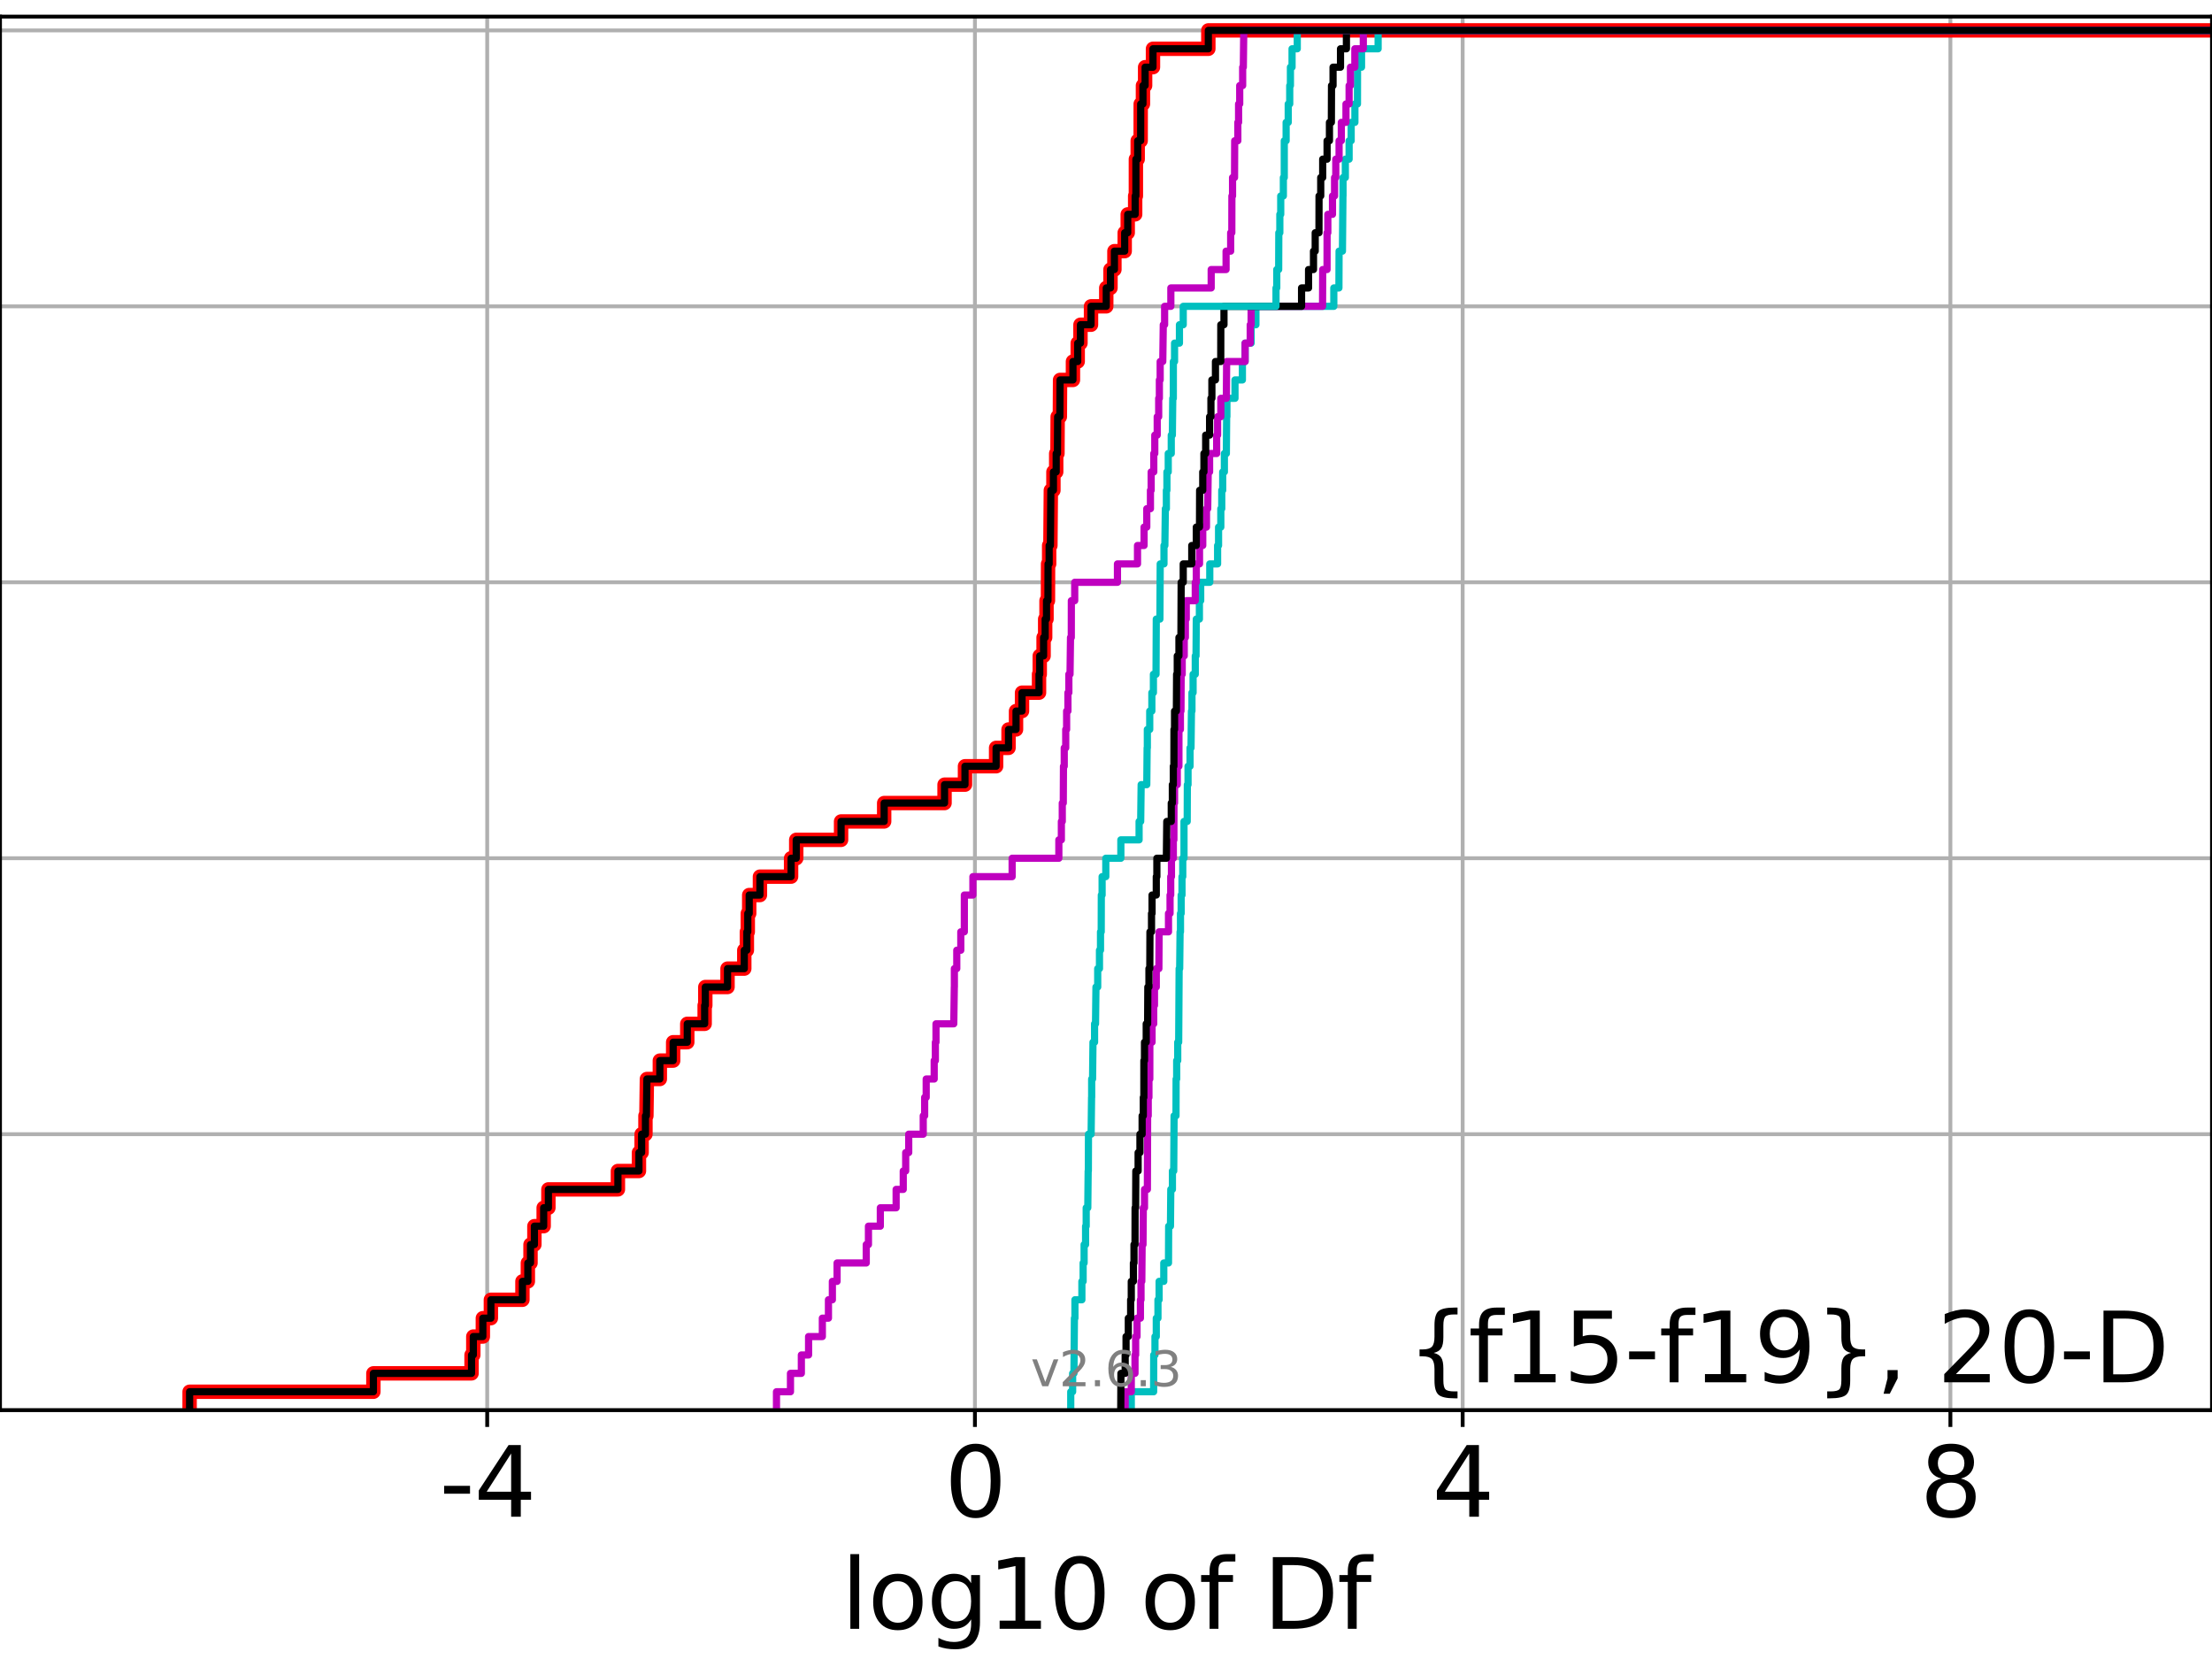 <?xml version="1.0" encoding="utf-8" standalone="no"?>
<!DOCTYPE svg PUBLIC "-//W3C//DTD SVG 1.1//EN"
  "http://www.w3.org/Graphics/SVG/1.1/DTD/svg11.dtd">
<svg xmlns:xlink="http://www.w3.org/1999/xlink" width="460.8pt" height="345.6pt" viewBox="0 0 460.8 345.6" xmlns="http://www.w3.org/2000/svg" version="1.1">
 <defs>
  <style type="text/css">*{stroke-linejoin: round; stroke-linecap: butt}</style>
 </defs>
 <g id="figure_1">
  <g id="patch_1">
   <path d="M 0 345.6 
L 460.8 345.6 
L 460.8 0 
L 0 0 
z
" style="fill: #ffffff"/>
  </g>
  <g id="axes_1">
   <g id="patch_2">
    <path d="M 0 293.76 
L 460.8 293.76 
L 460.8 3.456 
L 0 3.456 
z
" style="fill: #ffffff"/>
   </g>
   <g id="matplotlib.axis_1">
    <g id="xtick_1">
     <g id="line2d_1">
      <path d="M 101.493 293.76 
L 101.493 3.456 
" clip-path="url(#pa18839cb76)" style="fill: none; stroke: #b0b0b0; stroke-width: 0.8; stroke-linecap: square"/>
     </g>
     <g id="line2d_2">
      <defs>
       <path id="ma41c15fd40" d="M 0 0 
L 0 3.5 
" style="stroke: #000000; stroke-width: 0.8"/>
      </defs>
      <g>
       <use xlink:href="#ma41c15fd40" x="101.493" y="293.76" style="stroke: #000000; stroke-width: 0.8"/>
      </g>
     </g>
     <g id="text_1">
      <!-- -4 -->
      <g transform="translate(91.523 315.957) scale(0.2 -0.2)">
       <defs>
        <path id="DejaVuSans-2d" d="M 313 2009 
L 1997 2009 
L 1997 1497 
L 313 1497 
L 313 2009 
z
" transform="scale(0.016)"/>
        <path id="DejaVuSans-34" d="M 2419 4116 
L 825 1625 
L 2419 1625 
L 2419 4116 
z
M 2253 4666 
L 3047 4666 
L 3047 1625 
L 3713 1625 
L 3713 1100 
L 3047 1100 
L 3047 0 
L 2419 0 
L 2419 1100 
L 313 1100 
L 313 1709 
L 2253 4666 
z
" transform="scale(0.016)"/>
       </defs>
       <use xlink:href="#DejaVuSans-2d"/>
       <use xlink:href="#DejaVuSans-34" x="36.084"/>
      </g>
     </g>
    </g>
    <g id="xtick_2">
     <g id="line2d_3">
      <path d="M 203.096 293.76 
L 203.096 3.456 
" clip-path="url(#pa18839cb76)" style="fill: none; stroke: #b0b0b0; stroke-width: 0.8; stroke-linecap: square"/>
     </g>
     <g id="line2d_4">
      <g>
       <use xlink:href="#ma41c15fd40" x="203.096" y="293.76" style="stroke: #000000; stroke-width: 0.8"/>
      </g>
     </g>
     <g id="text_2">
      <!-- 0 -->
      <g transform="translate(196.734 315.957) scale(0.2 -0.2)">
       <defs>
        <path id="DejaVuSans-30" d="M 2034 4250 
Q 1547 4250 1301 3770 
Q 1056 3291 1056 2328 
Q 1056 1369 1301 889 
Q 1547 409 2034 409 
Q 2525 409 2770 889 
Q 3016 1369 3016 2328 
Q 3016 3291 2770 3770 
Q 2525 4250 2034 4250 
z
M 2034 4750 
Q 2819 4750 3233 4129 
Q 3647 3509 3647 2328 
Q 3647 1150 3233 529 
Q 2819 -91 2034 -91 
Q 1250 -91 836 529 
Q 422 1150 422 2328 
Q 422 3509 836 4129 
Q 1250 4750 2034 4750 
z
" transform="scale(0.016)"/>
       </defs>
       <use xlink:href="#DejaVuSans-30"/>
      </g>
     </g>
    </g>
    <g id="xtick_3">
     <g id="line2d_5">
      <path d="M 304.7 293.76 
L 304.7 3.456 
" clip-path="url(#pa18839cb76)" style="fill: none; stroke: #b0b0b0; stroke-width: 0.8; stroke-linecap: square"/>
     </g>
     <g id="line2d_6">
      <g>
       <use xlink:href="#ma41c15fd40" x="304.7" y="293.76" style="stroke: #000000; stroke-width: 0.8"/>
      </g>
     </g>
     <g id="text_3">
      <!-- 4 -->
      <g transform="translate(298.337 315.957) scale(0.2 -0.2)">
       <use xlink:href="#DejaVuSans-34"/>
      </g>
     </g>
    </g>
    <g id="xtick_4">
     <g id="line2d_7">
      <path d="M 406.303 293.76 
L 406.303 3.456 
" clip-path="url(#pa18839cb76)" style="fill: none; stroke: #b0b0b0; stroke-width: 0.8; stroke-linecap: square"/>
     </g>
     <g id="line2d_8">
      <g>
       <use xlink:href="#ma41c15fd40" x="406.303" y="293.76" style="stroke: #000000; stroke-width: 0.8"/>
      </g>
     </g>
     <g id="text_4">
      <!-- 8 -->
      <g transform="translate(399.94 315.957) scale(0.2 -0.2)">
       <defs>
        <path id="DejaVuSans-38" d="M 2034 2216 
Q 1584 2216 1326 1975 
Q 1069 1734 1069 1313 
Q 1069 891 1326 650 
Q 1584 409 2034 409 
Q 2484 409 2743 651 
Q 3003 894 3003 1313 
Q 3003 1734 2745 1975 
Q 2488 2216 2034 2216 
z
M 1403 2484 
Q 997 2584 770 2862 
Q 544 3141 544 3541 
Q 544 4100 942 4425 
Q 1341 4750 2034 4750 
Q 2731 4750 3128 4425 
Q 3525 4100 3525 3541 
Q 3525 3141 3298 2862 
Q 3072 2584 2669 2484 
Q 3125 2378 3379 2068 
Q 3634 1759 3634 1313 
Q 3634 634 3220 271 
Q 2806 -91 2034 -91 
Q 1263 -91 848 271 
Q 434 634 434 1313 
Q 434 1759 690 2068 
Q 947 2378 1403 2484 
z
M 1172 3481 
Q 1172 3119 1398 2916 
Q 1625 2713 2034 2713 
Q 2441 2713 2670 2916 
Q 2900 3119 2900 3481 
Q 2900 3844 2670 4047 
Q 2441 4250 2034 4250 
Q 1625 4250 1398 4047 
Q 1172 3844 1172 3481 
z
" transform="scale(0.016)"/>
       </defs>
       <use xlink:href="#DejaVuSans-38"/>
      </g>
     </g>
    </g>
    <g id="text_5">
     <!-- log10 of Df -->
     <g transform="translate(175.214 339.313) scale(0.2 -0.2)">
      <defs>
       <path id="DejaVuSans-6c" d="M 603 4863 
L 1178 4863 
L 1178 0 
L 603 0 
L 603 4863 
z
" transform="scale(0.016)"/>
       <path id="DejaVuSans-6f" d="M 1959 3097 
Q 1497 3097 1228 2736 
Q 959 2375 959 1747 
Q 959 1119 1226 758 
Q 1494 397 1959 397 
Q 2419 397 2687 759 
Q 2956 1122 2956 1747 
Q 2956 2369 2687 2733 
Q 2419 3097 1959 3097 
z
M 1959 3584 
Q 2709 3584 3137 3096 
Q 3566 2609 3566 1747 
Q 3566 888 3137 398 
Q 2709 -91 1959 -91 
Q 1206 -91 779 398 
Q 353 888 353 1747 
Q 353 2609 779 3096 
Q 1206 3584 1959 3584 
z
" transform="scale(0.016)"/>
       <path id="DejaVuSans-67" d="M 2906 1791 
Q 2906 2416 2648 2759 
Q 2391 3103 1925 3103 
Q 1463 3103 1205 2759 
Q 947 2416 947 1791 
Q 947 1169 1205 825 
Q 1463 481 1925 481 
Q 2391 481 2648 825 
Q 2906 1169 2906 1791 
z
M 3481 434 
Q 3481 -459 3084 -895 
Q 2688 -1331 1869 -1331 
Q 1566 -1331 1297 -1286 
Q 1028 -1241 775 -1147 
L 775 -588 
Q 1028 -725 1275 -790 
Q 1522 -856 1778 -856 
Q 2344 -856 2625 -561 
Q 2906 -266 2906 331 
L 2906 616 
Q 2728 306 2450 153 
Q 2172 0 1784 0 
Q 1141 0 747 490 
Q 353 981 353 1791 
Q 353 2603 747 3093 
Q 1141 3584 1784 3584 
Q 2172 3584 2450 3431 
Q 2728 3278 2906 2969 
L 2906 3500 
L 3481 3500 
L 3481 434 
z
" transform="scale(0.016)"/>
       <path id="DejaVuSans-31" d="M 794 531 
L 1825 531 
L 1825 4091 
L 703 3866 
L 703 4441 
L 1819 4666 
L 2450 4666 
L 2450 531 
L 3481 531 
L 3481 0 
L 794 0 
L 794 531 
z
" transform="scale(0.016)"/>
       <path id="DejaVuSans-20" transform="scale(0.016)"/>
       <path id="DejaVuSans-66" d="M 2375 4863 
L 2375 4384 
L 1825 4384 
Q 1516 4384 1395 4259 
Q 1275 4134 1275 3809 
L 1275 3500 
L 2222 3500 
L 2222 3053 
L 1275 3053 
L 1275 0 
L 697 0 
L 697 3053 
L 147 3053 
L 147 3500 
L 697 3500 
L 697 3744 
Q 697 4328 969 4595 
Q 1241 4863 1831 4863 
L 2375 4863 
z
" transform="scale(0.016)"/>
       <path id="DejaVuSans-44" d="M 1259 4147 
L 1259 519 
L 2022 519 
Q 2988 519 3436 956 
Q 3884 1394 3884 2338 
Q 3884 3275 3436 3711 
Q 2988 4147 2022 4147 
L 1259 4147 
z
M 628 4666 
L 1925 4666 
Q 3281 4666 3915 4102 
Q 4550 3538 4550 2338 
Q 4550 1131 3912 565 
Q 3275 0 1925 0 
L 628 0 
L 628 4666 
z
" transform="scale(0.016)"/>
      </defs>
      <use xlink:href="#DejaVuSans-6c"/>
      <use xlink:href="#DejaVuSans-6f" x="27.783"/>
      <use xlink:href="#DejaVuSans-67" x="88.965"/>
      <use xlink:href="#DejaVuSans-31" x="152.441"/>
      <use xlink:href="#DejaVuSans-30" x="216.064"/>
      <use xlink:href="#DejaVuSans-20" x="279.688"/>
      <use xlink:href="#DejaVuSans-6f" x="311.475"/>
      <use xlink:href="#DejaVuSans-66" x="372.656"/>
      <use xlink:href="#DejaVuSans-20" x="407.861"/>
      <use xlink:href="#DejaVuSans-44" x="439.648"/>
      <use xlink:href="#DejaVuSans-66" x="516.65"/>
     </g>
    </g>
   </g>
   <g id="matplotlib.axis_2">
    <g id="ytick_1">
     <g id="line2d_9">
      <path d="M 0 293.76 
L 460.8 293.76 
" clip-path="url(#pa18839cb76)" style="fill: none; stroke: #b0b0b0; stroke-width: 0.8; stroke-linecap: square"/>
     </g>
     <g id="line2d_10">
      <defs>
       <path id="m289119322a" d="M 0 0 
L -3.5 0 
" style="stroke: #000000; stroke-width: 0.8"/>
      </defs>
      <g>
       <use xlink:href="#m289119322a" x="0" y="293.76" style="stroke: #000000; stroke-width: 0.8"/>
      </g>
     </g>
    </g>
    <g id="ytick_2">
     <g id="line2d_11">
      <path d="M 0 236.274 
L 460.8 236.274 
" clip-path="url(#pa18839cb76)" style="fill: none; stroke: #b0b0b0; stroke-width: 0.8; stroke-linecap: square"/>
     </g>
     <g id="line2d_12">
      <g>
       <use xlink:href="#m289119322a" x="0" y="236.274" style="stroke: #000000; stroke-width: 0.8"/>
      </g>
     </g>
    </g>
    <g id="ytick_3">
     <g id="line2d_13">
      <path d="M 0 178.788 
L 460.8 178.788 
" clip-path="url(#pa18839cb76)" style="fill: none; stroke: #b0b0b0; stroke-width: 0.8; stroke-linecap: square"/>
     </g>
     <g id="line2d_14">
      <g>
       <use xlink:href="#m289119322a" x="0" y="178.788" style="stroke: #000000; stroke-width: 0.8"/>
      </g>
     </g>
    </g>
    <g id="ytick_4">
     <g id="line2d_15">
      <path d="M 0 121.302 
L 460.8 121.302 
" clip-path="url(#pa18839cb76)" style="fill: none; stroke: #b0b0b0; stroke-width: 0.8; stroke-linecap: square"/>
     </g>
     <g id="line2d_16">
      <g>
       <use xlink:href="#m289119322a" x="0" y="121.302" style="stroke: #000000; stroke-width: 0.8"/>
      </g>
     </g>
    </g>
    <g id="ytick_5">
     <g id="line2d_17">
      <path d="M 0 63.816 
L 460.8 63.816 
" clip-path="url(#pa18839cb76)" style="fill: none; stroke: #b0b0b0; stroke-width: 0.8; stroke-linecap: square"/>
     </g>
     <g id="line2d_18">
      <g>
       <use xlink:href="#m289119322a" x="0" y="63.816" style="stroke: #000000; stroke-width: 0.8"/>
      </g>
     </g>
    </g>
    <g id="ytick_6">
     <g id="line2d_19">
      <path d="M 0 6.33 
L 460.8 6.33 
" clip-path="url(#pa18839cb76)" style="fill: none; stroke: #b0b0b0; stroke-width: 0.8; stroke-linecap: square"/>
     </g>
     <g id="line2d_20">
      <g>
       <use xlink:href="#m289119322a" x="0" y="6.33" style="stroke: #000000; stroke-width: 0.8"/>
      </g>
     </g>
    </g>
   </g>
   <g id="line2d_21">
    <path d="M 39.498 293.76 
L 39.498 289.928 
L 77.784 289.928 
L 77.784 286.095 
L 98.232 286.095 
L 98.232 282.263 
L 98.598 282.263 
L 98.598 278.43 
L 100.587 278.43 
L 100.587 274.598 
L 102.26 274.598 
L 102.26 270.766 
L 108.833 270.766 
L 108.833 266.933 
L 109.961 266.933 
L 109.961 263.101 
L 110.515 263.101 
L 110.515 259.268 
L 111.324 259.268 
L 111.324 255.436 
L 113.256 255.436 
L 113.256 251.604 
L 114.242 251.604 
L 114.242 247.771 
L 128.722 247.771 
L 128.722 243.939 
L 133.104 243.939 
L 133.104 240.106 
L 133.66 240.106 
L 133.66 236.274 
L 134.459 236.274 
L 134.459 232.442 
L 134.655 232.442 
L 134.761 224.777 
L 137.456 224.777 
L 137.456 220.944 
L 140.234 220.944 
L 140.234 217.112 
L 143.172 217.112 
L 143.172 213.28 
L 146.792 213.28 
L 146.792 209.447 
L 146.929 209.447 
L 146.929 205.615 
L 151.557 205.615 
L 151.557 201.782 
L 155.048 201.782 
L 155.048 197.95 
L 155.588 197.95 
L 155.588 194.118 
L 155.778 194.118 
L 155.778 190.285 
L 156.074 190.285 
L 156.074 186.453 
L 158.31 186.453 
L 158.31 182.621 
L 164.798 182.621 
L 164.798 178.788 
L 165.87 178.788 
L 165.87 174.956 
L 175.211 174.956 
L 175.211 171.123 
L 184.187 171.123 
L 184.187 167.291 
L 196.766 167.291 
L 196.766 163.459 
L 201.024 163.459 
L 201.024 159.626 
L 207.507 159.626 
L 207.507 155.794 
L 210.097 155.794 
L 210.097 151.961 
L 211.658 151.961 
L 211.658 148.129 
L 212.907 148.129 
L 212.907 144.297 
L 216.45 144.297 
L 216.45 140.464 
L 216.599 140.464 
L 216.599 136.632 
L 217.398 136.632 
L 217.398 132.799 
L 217.728 132.799 
L 217.728 128.967 
L 218.009 128.967 
L 218.009 125.135 
L 218.308 125.135 
L 218.333 117.47 
L 218.557 117.47 
L 218.557 113.637 
L 218.817 113.637 
L 218.911 102.14 
L 219.447 102.14 
L 219.447 98.308 
L 220.025 98.308 
L 220.025 94.475 
L 220.287 94.475 
L 220.33 86.811 
L 220.789 86.811 
L 220.832 79.146 
L 223.516 79.146 
L 223.516 75.313 
L 224.507 75.313 
L 224.507 71.481 
L 225.082 71.481 
L 225.082 67.649 
L 227.279 67.649 
L 227.279 63.816 
L 230.453 63.816 
L 230.453 59.984 
L 231.336 59.984 
L 231.336 56.151 
L 232.153 56.151 
L 232.153 52.319 
L 234.295 52.319 
L 234.295 48.487 
L 234.925 48.487 
L 234.925 44.654 
L 236.475 44.654 
L 236.475 40.822 
L 236.626 40.822 
L 236.627 33.157 
L 237.003 33.157 
L 237.003 29.325 
L 237.621 29.325 
L 237.63 21.66 
L 238.099 21.66 
L 238.099 17.827 
L 238.549 17.827 
L 238.549 13.995 
L 240.187 13.995 
L 240.187 10.163 
L 251.72 10.163 
L 251.72 6.33 
L 251.72 6.33 
L 460.8 6.33 
L 460.8 6.33 
" clip-path="url(#pa18839cb76)" style="fill: none; stroke: #ff0000; stroke-width: 3; stroke-linecap: square"/>
   </g>
   <g id="line2d_22">
    <path d="M 235.667 293.76 
L 235.667 289.928 
L 240.323 289.928 
L 240.339 282.263 
L 240.602 282.263 
L 240.602 278.43 
L 240.876 278.43 
L 240.876 274.598 
L 241.225 274.598 
L 241.225 270.766 
L 241.464 270.766 
L 241.464 266.933 
L 242.437 266.933 
L 242.437 263.101 
L 243.419 263.101 
L 243.453 255.436 
L 243.829 255.436 
L 243.898 247.771 
L 244.236 247.771 
L 244.236 243.939 
L 244.51 243.939 
L 244.583 232.442 
L 244.983 232.442 
L 245.005 224.777 
L 245.123 224.777 
L 245.123 220.944 
L 245.342 220.944 
L 245.342 217.112 
L 245.541 217.112 
L 245.636 201.782 
L 245.748 201.782 
L 245.83 194.118 
L 245.916 194.118 
L 245.916 190.285 
L 246.058 190.285 
L 246.058 186.453 
L 246.231 186.453 
L 246.231 182.621 
L 246.39 182.621 
L 246.39 178.788 
L 246.649 178.788 
L 246.65 171.123 
L 247.317 171.123 
L 247.345 163.459 
L 247.49 163.459 
L 247.49 159.626 
L 247.906 159.626 
L 247.906 155.794 
L 248.11 155.794 
L 248.201 148.129 
L 248.307 148.129 
L 248.307 144.297 
L 248.543 144.297 
L 248.543 140.464 
L 248.997 140.464 
L 248.997 136.632 
L 249.155 136.632 
L 249.21 128.967 
L 249.856 128.967 
L 249.856 125.135 
L 250.125 125.135 
L 250.125 121.302 
L 252.018 121.302 
L 252.018 117.47 
L 253.648 117.47 
L 253.648 113.637 
L 253.848 113.637 
L 253.848 109.805 
L 254.318 109.805 
L 254.318 105.973 
L 254.513 105.973 
L 254.513 102.14 
L 254.71 102.14 
L 254.71 98.308 
L 255.059 98.308 
L 255.059 94.475 
L 255.472 94.475 
L 255.534 86.811 
L 255.587 86.811 
L 255.587 82.978 
L 257.271 82.978 
L 257.271 79.146 
L 258.814 79.146 
L 258.814 75.313 
L 259.377 75.313 
L 259.377 71.481 
L 260.632 71.481 
L 260.632 67.649 
L 261.632 67.649 
L 261.632 63.816 
L 277.858 63.816 
L 277.858 59.984 
L 278.922 59.984 
L 278.954 52.319 
L 279.654 52.319 
L 279.757 40.822 
L 279.775 40.822 
L 279.775 36.989 
L 280.26 36.989 
L 280.26 33.157 
L 281.044 33.157 
L 281.044 29.325 
L 281.471 29.325 
L 281.471 25.492 
L 282.25 25.492 
L 282.25 21.66 
L 282.784 21.66 
L 282.797 13.995 
L 283.632 13.995 
L 283.632 10.163 
L 287.088 10.163 
L 287.088 6.33 
L 287.088 6.33 
L 460.8 6.33 
L 460.8 6.33 
" clip-path="url(#pa18839cb76)" style="fill: none; stroke: #00bfbf; stroke-width: 1.5; stroke-linecap: square"/>
   </g>
   <g id="line2d_23">
    <path d="M 234.396 293.76 
L 234.396 289.928 
L 235.667 289.928 
L 235.667 286.095 
L 236.443 286.095 
L 236.443 282.263 
L 236.577 282.263 
L 236.577 278.43 
L 236.861 278.43 
L 236.861 274.598 
L 237.57 274.598 
L 237.57 270.766 
L 237.695 270.766 
L 237.695 266.933 
L 237.859 266.933 
L 237.925 259.268 
L 238.109 259.268 
L 238.171 251.604 
L 238.421 251.604 
L 238.421 247.771 
L 239.021 247.771 
L 239.072 232.442 
L 239.197 232.442 
L 239.197 228.609 
L 239.346 228.609 
L 239.346 224.777 
L 239.526 224.777 
L 239.533 217.112 
L 239.995 217.112 
L 239.995 213.28 
L 240.339 213.28 
L 240.339 209.447 
L 240.498 209.447 
L 240.498 205.615 
L 240.876 205.615 
L 240.876 201.782 
L 241.417 201.782 
L 241.464 194.118 
L 243.419 194.118 
L 243.419 190.285 
L 243.744 190.285 
L 243.744 186.453 
L 243.883 186.453 
L 243.883 182.621 
L 244.035 182.621 
L 244.035 178.788 
L 244.424 178.788 
L 244.424 174.956 
L 244.544 174.956 
L 244.56 167.291 
L 244.682 167.291 
L 244.682 163.459 
L 245.246 163.459 
L 245.246 159.626 
L 245.59 159.626 
L 245.595 151.961 
L 245.898 151.961 
L 245.898 148.129 
L 246.019 148.129 
L 246.058 140.464 
L 246.276 140.464 
L 246.276 136.632 
L 246.698 136.632 
L 246.698 132.799 
L 246.938 132.799 
L 246.938 128.967 
L 247.12 128.967 
L 247.12 125.135 
L 248.997 125.135 
L 248.997 121.302 
L 249.21 121.302 
L 249.21 117.47 
L 249.88 117.47 
L 249.88 113.637 
L 250.555 113.637 
L 250.555 109.805 
L 251.329 109.805 
L 251.329 105.973 
L 251.585 105.973 
L 251.691 98.308 
L 251.98 98.308 
L 251.98 94.475 
L 253.454 94.475 
L 253.454 90.643 
L 253.648 90.643 
L 253.648 86.811 
L 254.318 86.811 
L 254.318 82.978 
L 255.472 82.978 
L 255.534 75.313 
L 259.377 75.313 
L 259.377 71.481 
L 260.444 71.481 
L 260.444 67.649 
L 260.632 67.649 
L 260.632 63.816 
L 275.51 63.816 
L 275.542 56.151 
L 276.447 56.151 
L 276.455 48.487 
L 276.611 48.487 
L 276.611 44.654 
L 277.581 44.654 
L 277.581 40.822 
L 278.013 40.822 
L 278.013 36.989 
L 278.269 36.989 
L 278.269 33.157 
L 278.954 33.157 
L 278.954 29.325 
L 279.421 29.325 
L 279.421 25.492 
L 280.392 25.492 
L 280.392 21.66 
L 281.044 21.66 
L 281.044 17.827 
L 281.325 17.827 
L 281.325 13.995 
L 282.238 13.995 
L 282.238 10.163 
L 284.002 10.163 
L 284.002 6.33 
L 284.002 6.33 
L 460.8 6.33 
L 460.8 6.33 
" clip-path="url(#pa18839cb76)" style="fill: none; stroke: #bf00bf; stroke-width: 1.5; stroke-linecap: square"/>
   </g>
   <g id="line2d_24">
    <path d="M 233.474 293.76 
L 233.51 286.095 
L 234.396 286.095 
L 234.396 282.263 
L 234.577 282.263 
L 234.577 278.43 
L 235.049 278.43 
L 235.049 274.598 
L 235.534 274.598 
L 235.534 270.766 
L 235.667 270.766 
L 235.667 266.933 
L 236.108 266.933 
L 236.108 263.101 
L 236.231 263.101 
L 236.231 259.268 
L 236.443 259.268 
L 236.461 251.604 
L 236.577 251.604 
L 236.612 243.939 
L 237.092 243.939 
L 237.092 240.106 
L 237.472 240.106 
L 237.472 236.274 
L 237.925 236.274 
L 237.925 232.442 
L 238.171 232.442 
L 238.171 228.609 
L 238.283 228.609 
L 238.29 220.944 
L 238.421 220.944 
L 238.421 217.112 
L 238.78 217.112 
L 238.78 213.28 
L 239.072 213.28 
L 239.114 205.615 
L 239.346 205.615 
L 239.346 201.782 
L 239.526 201.782 
L 239.555 194.118 
L 239.883 194.118 
L 239.883 190.285 
L 239.995 190.285 
L 239.995 186.453 
L 240.876 186.453 
L 240.876 182.621 
L 240.997 182.621 
L 240.997 178.788 
L 242.978 178.788 
L 243.061 171.123 
L 243.995 171.123 
L 243.995 167.291 
L 244.221 167.291 
L 244.221 163.459 
L 244.424 163.459 
L 244.424 159.626 
L 244.544 159.626 
L 244.56 151.961 
L 244.682 151.961 
L 244.682 148.129 
L 245.066 148.129 
L 245.109 140.464 
L 245.246 140.464 
L 245.246 136.632 
L 245.595 136.632 
L 245.595 132.799 
L 246.008 132.799 
L 246.058 121.302 
L 246.49 121.302 
L 246.49 117.47 
L 248.266 117.47 
L 248.266 113.637 
L 249.21 113.637 
L 249.21 109.805 
L 249.88 109.805 
L 249.905 102.14 
L 250.555 102.14 
L 250.555 98.308 
L 250.801 98.308 
L 250.801 94.475 
L 251.167 94.475 
L 251.167 90.643 
L 251.98 90.643 
L 251.98 86.811 
L 252.259 86.811 
L 252.259 82.978 
L 252.458 82.978 
L 252.458 79.146 
L 253.202 79.146 
L 253.202 75.313 
L 254.304 75.313 
L 254.318 67.649 
L 254.978 67.649 
L 254.978 63.816 
L 271.139 63.816 
L 271.139 59.984 
L 272.597 59.984 
L 272.597 56.151 
L 273.626 56.151 
L 273.626 52.319 
L 273.983 52.319 
L 273.983 48.487 
L 274.766 48.487 
L 274.779 40.822 
L 275.132 40.822 
L 275.132 36.989 
L 275.542 36.989 
L 275.542 33.157 
L 276.455 33.157 
L 276.455 29.325 
L 276.948 29.325 
L 276.948 25.492 
L 277.349 25.492 
L 277.378 17.827 
L 277.699 17.827 
L 277.699 13.995 
L 279.252 13.995 
L 279.252 10.163 
L 280.485 10.163 
L 280.485 6.33 
L 280.485 6.33 
L 460.8 6.33 
L 460.8 6.33 
" clip-path="url(#pa18839cb76)" style="fill: none; stroke: #000000; stroke-width: 1.5; stroke-linecap: square"/>
   </g>
   <g id="line2d_25">
    <path d="M 223.056 293.76 
L 223.056 289.928 
L 223.449 289.928 
L 223.449 286.095 
L 223.724 286.095 
L 223.821 274.598 
L 223.929 274.598 
L 223.929 270.766 
L 225.376 270.766 
L 225.376 266.933 
L 225.636 266.933 
L 225.636 263.101 
L 225.841 263.101 
L 225.841 259.268 
L 226.147 259.268 
L 226.147 255.436 
L 226.276 255.436 
L 226.276 251.604 
L 226.607 251.604 
L 226.684 243.939 
L 226.723 243.939 
L 226.75 236.274 
L 227.301 236.274 
L 227.393 228.609 
L 227.414 228.609 
L 227.414 224.777 
L 227.602 224.777 
L 227.688 217.112 
L 228.019 217.112 
L 228.019 213.28 
L 228.217 213.28 
L 228.309 205.615 
L 228.673 205.615 
L 228.673 201.782 
L 229.04 201.782 
L 229.04 197.95 
L 229.256 197.95 
L 229.256 194.118 
L 229.404 194.118 
L 229.425 186.453 
L 229.59 186.453 
L 229.59 182.621 
L 230.359 182.621 
L 230.359 178.788 
L 233.493 178.788 
L 233.493 174.956 
L 237.294 174.956 
L 237.294 171.123 
L 237.626 171.123 
L 237.724 163.459 
L 238.895 163.459 
L 238.968 155.794 
L 239.012 155.794 
L 239.012 151.961 
L 239.51 151.961 
L 239.51 148.129 
L 239.953 148.129 
L 239.953 144.297 
L 240.277 144.297 
L 240.277 140.464 
L 240.823 140.464 
L 240.876 128.967 
L 241.63 128.967 
L 241.694 117.47 
L 242.478 117.47 
L 242.478 113.637 
L 242.664 113.637 
L 242.764 105.973 
L 242.978 105.973 
L 242.978 102.14 
L 243.091 102.14 
L 243.091 98.308 
L 243.366 98.308 
L 243.366 94.475 
L 243.995 94.475 
L 243.995 90.643 
L 244.221 90.643 
L 244.31 82.978 
L 244.424 82.978 
L 244.433 75.313 
L 244.682 75.313 
L 244.682 71.481 
L 245.699 71.481 
L 245.699 67.649 
L 246.49 67.649 
L 246.49 63.816 
L 265.816 63.816 
L 265.816 59.984 
L 265.973 59.984 
L 265.973 56.151 
L 266.371 56.151 
L 266.399 48.487 
L 266.613 48.487 
L 266.613 44.654 
L 266.799 44.654 
L 266.799 40.822 
L 267.348 40.822 
L 267.348 36.989 
L 267.536 36.989 
L 267.538 29.325 
L 267.925 29.325 
L 267.925 25.492 
L 268.361 25.492 
L 268.361 21.66 
L 268.675 21.66 
L 268.675 17.827 
L 268.819 17.827 
L 268.819 13.995 
L 269.16 13.995 
L 269.16 10.163 
L 270.243 10.163 
L 270.243 6.33 
L 270.243 6.33 
L 460.8 6.33 
L 460.8 6.33 
" clip-path="url(#pa18839cb76)" style="fill: none; stroke: #00bfbf; stroke-width: 1.5; stroke-linecap: square"/>
   </g>
   <g id="line2d_26">
    <path d="M 161.756 293.76 
L 161.756 289.928 
L 164.67 289.928 
L 164.67 286.095 
L 166.937 286.095 
L 166.937 282.263 
L 168.442 282.263 
L 168.442 278.43 
L 171.31 278.43 
L 171.31 274.598 
L 172.582 274.598 
L 172.582 270.766 
L 173.398 270.766 
L 173.398 266.933 
L 174.378 266.933 
L 174.378 263.101 
L 180.455 263.101 
L 180.455 259.268 
L 180.915 259.268 
L 180.915 255.436 
L 183.389 255.436 
L 183.389 251.604 
L 186.681 251.604 
L 186.681 247.771 
L 188.163 247.771 
L 188.163 243.939 
L 188.673 243.939 
L 188.673 240.106 
L 189.303 240.106 
L 189.303 236.274 
L 192.327 236.274 
L 192.327 232.442 
L 192.622 232.442 
L 192.622 228.609 
L 192.945 228.609 
L 192.945 224.777 
L 194.61 224.777 
L 194.61 220.944 
L 194.854 220.944 
L 194.854 217.112 
L 194.986 217.112 
L 194.986 213.28 
L 198.689 213.28 
L 198.799 205.615 
L 198.813 205.615 
L 198.813 201.782 
L 199.313 201.782 
L 199.313 197.95 
L 200.152 197.95 
L 200.152 194.118 
L 200.887 194.118 
L 200.892 186.453 
L 202.674 186.453 
L 202.674 182.621 
L 210.846 182.621 
L 210.846 178.788 
L 220.576 178.788 
L 220.576 174.956 
L 221.102 174.956 
L 221.102 171.123 
L 221.291 171.123 
L 221.291 167.291 
L 221.501 167.291 
L 221.541 159.626 
L 221.702 159.626 
L 221.702 155.794 
L 222.011 155.794 
L 222.011 151.961 
L 222.198 151.961 
L 222.198 148.129 
L 222.468 148.129 
L 222.468 144.297 
L 222.662 144.297 
L 222.662 140.464 
L 222.907 140.464 
L 223.008 132.799 
L 223.171 132.799 
L 223.183 125.135 
L 223.884 125.135 
L 223.884 121.302 
L 232.787 121.302 
L 232.787 117.47 
L 236.964 117.47 
L 236.964 113.637 
L 238.33 113.637 
L 238.33 109.805 
L 238.895 109.805 
L 238.895 105.973 
L 239.658 105.973 
L 239.658 102.14 
L 239.808 102.14 
L 239.808 98.308 
L 240.355 98.308 
L 240.355 94.475 
L 240.563 94.475 
L 240.563 90.643 
L 241.068 90.643 
L 241.068 86.811 
L 241.376 86.811 
L 241.376 82.978 
L 241.518 82.978 
L 241.518 79.146 
L 241.685 79.146 
L 241.685 75.313 
L 242.227 75.313 
L 242.333 67.649 
L 242.611 67.649 
L 242.611 63.816 
L 243.909 63.816 
L 243.909 59.984 
L 252.313 59.984 
L 252.313 56.151 
L 255.414 56.151 
L 255.414 52.319 
L 256.372 52.319 
L 256.372 48.487 
L 256.611 48.487 
L 256.627 40.822 
L 256.763 40.822 
L 256.763 36.989 
L 257.177 36.989 
L 257.209 29.325 
L 257.862 29.325 
L 257.862 25.492 
L 258.02 25.492 
L 258.02 21.66 
L 258.255 21.66 
L 258.255 17.827 
L 258.869 17.827 
L 258.869 13.995 
L 259.008 13.995 
L 259.1 6.33 
L 259.1 6.33 
L 460.8 6.33 
L 460.8 6.33 
" clip-path="url(#pa18839cb76)" style="fill: none; stroke: #bf00bf; stroke-width: 1.5; stroke-linecap: square"/>
   </g>
   <g id="line2d_27">
    <path d="M 39.498 293.76 
L 39.498 289.928 
L 77.784 289.928 
L 77.784 286.095 
L 98.232 286.095 
L 98.232 282.263 
L 98.598 282.263 
L 98.598 278.43 
L 100.587 278.43 
L 100.587 274.598 
L 102.26 274.598 
L 102.26 270.766 
L 108.833 270.766 
L 108.833 266.933 
L 109.961 266.933 
L 109.961 263.101 
L 110.515 263.101 
L 110.515 259.268 
L 111.324 259.268 
L 111.324 255.436 
L 113.256 255.436 
L 113.256 251.604 
L 114.242 251.604 
L 114.242 247.771 
L 128.722 247.771 
L 128.722 243.939 
L 133.104 243.939 
L 133.104 240.106 
L 133.66 240.106 
L 133.66 236.274 
L 134.459 236.274 
L 134.459 232.442 
L 134.655 232.442 
L 134.761 224.777 
L 137.456 224.777 
L 137.456 220.944 
L 140.234 220.944 
L 140.234 217.112 
L 143.172 217.112 
L 143.172 213.28 
L 146.792 213.28 
L 146.792 209.447 
L 146.929 209.447 
L 146.929 205.615 
L 151.557 205.615 
L 151.557 201.782 
L 155.048 201.782 
L 155.048 197.95 
L 155.588 197.95 
L 155.588 194.118 
L 155.778 194.118 
L 155.778 190.285 
L 156.074 190.285 
L 156.074 186.453 
L 158.31 186.453 
L 158.31 182.621 
L 164.798 182.621 
L 164.798 178.788 
L 165.87 178.788 
L 165.87 174.956 
L 175.211 174.956 
L 175.211 171.123 
L 184.187 171.123 
L 184.187 167.291 
L 196.766 167.291 
L 196.766 163.459 
L 201.024 163.459 
L 201.024 159.626 
L 207.507 159.626 
L 207.507 155.794 
L 210.097 155.794 
L 210.097 151.961 
L 211.658 151.961 
L 211.658 148.129 
L 212.907 148.129 
L 212.907 144.297 
L 216.45 144.297 
L 216.45 140.464 
L 216.599 140.464 
L 216.599 136.632 
L 217.398 136.632 
L 217.398 132.799 
L 217.728 132.799 
L 217.728 128.967 
L 218.009 128.967 
L 218.009 125.135 
L 218.308 125.135 
L 218.333 117.47 
L 218.557 117.47 
L 218.557 113.637 
L 218.817 113.637 
L 218.911 102.14 
L 219.447 102.14 
L 219.447 98.308 
L 220.025 98.308 
L 220.025 94.475 
L 220.287 94.475 
L 220.33 86.811 
L 220.789 86.811 
L 220.832 79.146 
L 223.516 79.146 
L 223.516 75.313 
L 224.507 75.313 
L 224.507 71.481 
L 225.082 71.481 
L 225.082 67.649 
L 227.279 67.649 
L 227.279 63.816 
L 230.453 63.816 
L 230.453 59.984 
L 231.336 59.984 
L 231.336 56.151 
L 232.153 56.151 
L 232.153 52.319 
L 234.295 52.319 
L 234.295 48.487 
L 234.925 48.487 
L 234.925 44.654 
L 236.475 44.654 
L 236.475 40.822 
L 236.626 40.822 
L 236.627 33.157 
L 237.003 33.157 
L 237.003 29.325 
L 237.621 29.325 
L 237.63 21.66 
L 238.099 21.66 
L 238.099 17.827 
L 238.549 17.827 
L 238.549 13.995 
L 240.187 13.995 
L 240.187 10.163 
L 251.72 10.163 
L 251.72 6.33 
L 251.72 6.33 
L 460.8 6.33 
L 460.8 6.33 
" clip-path="url(#pa18839cb76)" style="fill: none; stroke: #000000; stroke-width: 1.5; stroke-linecap: square"/>
   </g>
   <g id="patch_3">
    <path d="M 0 293.76 
L 0 3.456 
" style="fill: none; stroke: #000000; stroke-width: 0.8; stroke-linejoin: miter; stroke-linecap: square"/>
   </g>
   <g id="patch_4">
    <path d="M 460.8 293.76 
L 460.8 3.456 
" style="fill: none; stroke: #000000; stroke-width: 0.8; stroke-linejoin: miter; stroke-linecap: square"/>
   </g>
   <g id="patch_5">
    <path d="M 0 293.76 
L 460.8 293.76 
" style="fill: none; stroke: #000000; stroke-width: 0.8; stroke-linejoin: miter; stroke-linecap: square"/>
   </g>
   <g id="patch_6">
    <path d="M 0 3.456 
L 460.8 3.456 
" style="fill: none; stroke: #000000; stroke-width: 0.8; stroke-linejoin: miter; stroke-linecap: square"/>
   </g>
   <g id="text_6">
    <!-- {f15-f19}, 20-D -->
    <g transform="translate(293.159 287.954) scale(0.2 -0.2)">
     <defs>
      <path id="DejaVuSans-7b" d="M 3272 -594 
L 3272 -1044 
L 3078 -1044 
Q 2300 -1044 2036 -812 
Q 1772 -581 1772 109 
L 1772 856 
Q 1772 1328 1603 1509 
Q 1434 1691 991 1691 
L 800 1691 
L 800 2138 
L 991 2138 
Q 1438 2138 1605 2317 
Q 1772 2497 1772 2963 
L 1772 3713 
Q 1772 4403 2036 4633 
Q 2300 4863 3078 4863 
L 3272 4863 
L 3272 4416 
L 3059 4416 
Q 2619 4416 2484 4278 
Q 2350 4141 2350 3700 
L 2350 2925 
Q 2350 2434 2208 2212 
Q 2066 1991 1722 1913 
Q 2069 1828 2209 1606 
Q 2350 1384 2350 897 
L 2350 122 
Q 2350 -319 2484 -456 
Q 2619 -594 3059 -594 
L 3272 -594 
z
" transform="scale(0.016)"/>
      <path id="DejaVuSans-35" d="M 691 4666 
L 3169 4666 
L 3169 4134 
L 1269 4134 
L 1269 2991 
Q 1406 3038 1543 3061 
Q 1681 3084 1819 3084 
Q 2600 3084 3056 2656 
Q 3513 2228 3513 1497 
Q 3513 744 3044 326 
Q 2575 -91 1722 -91 
Q 1428 -91 1123 -41 
Q 819 9 494 109 
L 494 744 
Q 775 591 1075 516 
Q 1375 441 1709 441 
Q 2250 441 2565 725 
Q 2881 1009 2881 1497 
Q 2881 1984 2565 2268 
Q 2250 2553 1709 2553 
Q 1456 2553 1204 2497 
Q 953 2441 691 2322 
L 691 4666 
z
" transform="scale(0.016)"/>
      <path id="DejaVuSans-39" d="M 703 97 
L 703 672 
Q 941 559 1184 500 
Q 1428 441 1663 441 
Q 2288 441 2617 861 
Q 2947 1281 2994 2138 
Q 2813 1869 2534 1725 
Q 2256 1581 1919 1581 
Q 1219 1581 811 2004 
Q 403 2428 403 3163 
Q 403 3881 828 4315 
Q 1253 4750 1959 4750 
Q 2769 4750 3195 4129 
Q 3622 3509 3622 2328 
Q 3622 1225 3098 567 
Q 2575 -91 1691 -91 
Q 1453 -91 1209 -44 
Q 966 3 703 97 
z
M 1959 2075 
Q 2384 2075 2632 2365 
Q 2881 2656 2881 3163 
Q 2881 3666 2632 3958 
Q 2384 4250 1959 4250 
Q 1534 4250 1286 3958 
Q 1038 3666 1038 3163 
Q 1038 2656 1286 2365 
Q 1534 2075 1959 2075 
z
" transform="scale(0.016)"/>
      <path id="DejaVuSans-7d" d="M 800 -594 
L 1019 -594 
Q 1456 -594 1589 -459 
Q 1722 -325 1722 122 
L 1722 897 
Q 1722 1384 1862 1606 
Q 2003 1828 2350 1913 
Q 2003 1991 1862 2212 
Q 1722 2434 1722 2925 
L 1722 3700 
Q 1722 4144 1589 4280 
Q 1456 4416 1019 4416 
L 800 4416 
L 800 4863 
L 997 4863 
Q 1775 4863 2036 4633 
Q 2297 4403 2297 3713 
L 2297 2963 
Q 2297 2497 2465 2317 
Q 2634 2138 3078 2138 
L 3272 2138 
L 3272 1691 
L 3078 1691 
Q 2634 1691 2465 1509 
Q 2297 1328 2297 856 
L 2297 109 
Q 2297 -581 2036 -812 
Q 1775 -1044 997 -1044 
L 800 -1044 
L 800 -594 
z
" transform="scale(0.016)"/>
      <path id="DejaVuSans-2c" d="M 750 794 
L 1409 794 
L 1409 256 
L 897 -744 
L 494 -744 
L 750 256 
L 750 794 
z
" transform="scale(0.016)"/>
      <path id="DejaVuSans-32" d="M 1228 531 
L 3431 531 
L 3431 0 
L 469 0 
L 469 531 
Q 828 903 1448 1529 
Q 2069 2156 2228 2338 
Q 2531 2678 2651 2914 
Q 2772 3150 2772 3378 
Q 2772 3750 2511 3984 
Q 2250 4219 1831 4219 
Q 1534 4219 1204 4116 
Q 875 4013 500 3803 
L 500 4441 
Q 881 4594 1212 4672 
Q 1544 4750 1819 4750 
Q 2544 4750 2975 4387 
Q 3406 4025 3406 3419 
Q 3406 3131 3298 2873 
Q 3191 2616 2906 2266 
Q 2828 2175 2409 1742 
Q 1991 1309 1228 531 
z
" transform="scale(0.016)"/>
     </defs>
     <use xlink:href="#DejaVuSans-7b"/>
     <use xlink:href="#DejaVuSans-66" x="63.623"/>
     <use xlink:href="#DejaVuSans-31" x="98.828"/>
     <use xlink:href="#DejaVuSans-35" x="162.451"/>
     <use xlink:href="#DejaVuSans-2d" x="226.074"/>
     <use xlink:href="#DejaVuSans-66" x="262.158"/>
     <use xlink:href="#DejaVuSans-31" x="297.363"/>
     <use xlink:href="#DejaVuSans-39" x="360.986"/>
     <use xlink:href="#DejaVuSans-7d" x="424.609"/>
     <use xlink:href="#DejaVuSans-2c" x="488.232"/>
     <use xlink:href="#DejaVuSans-20" x="520.02"/>
     <use xlink:href="#DejaVuSans-32" x="551.807"/>
     <use xlink:href="#DejaVuSans-30" x="615.43"/>
     <use xlink:href="#DejaVuSans-2d" x="679.053"/>
     <use xlink:href="#DejaVuSans-44" x="715.137"/>
    </g>
   </g>
   <g id="text_7">
    <!-- v2.6.3 -->
    <g style="fill: #808080" transform="translate(214.719 288.777) scale(0.1 -0.1)">
     <defs>
      <path id="DejaVuSans-76" d="M 191 3500 
L 800 3500 
L 1894 563 
L 2988 3500 
L 3597 3500 
L 2284 0 
L 1503 0 
L 191 3500 
z
" transform="scale(0.016)"/>
      <path id="DejaVuSans-2e" d="M 684 794 
L 1344 794 
L 1344 0 
L 684 0 
L 684 794 
z
" transform="scale(0.016)"/>
      <path id="DejaVuSans-36" d="M 2113 2584 
Q 1688 2584 1439 2293 
Q 1191 2003 1191 1497 
Q 1191 994 1439 701 
Q 1688 409 2113 409 
Q 2538 409 2786 701 
Q 3034 994 3034 1497 
Q 3034 2003 2786 2293 
Q 2538 2584 2113 2584 
z
M 3366 4563 
L 3366 3988 
Q 3128 4100 2886 4159 
Q 2644 4219 2406 4219 
Q 1781 4219 1451 3797 
Q 1122 3375 1075 2522 
Q 1259 2794 1537 2939 
Q 1816 3084 2150 3084 
Q 2853 3084 3261 2657 
Q 3669 2231 3669 1497 
Q 3669 778 3244 343 
Q 2819 -91 2113 -91 
Q 1303 -91 875 529 
Q 447 1150 447 2328 
Q 447 3434 972 4092 
Q 1497 4750 2381 4750 
Q 2619 4750 2861 4703 
Q 3103 4656 3366 4563 
z
" transform="scale(0.016)"/>
      <path id="DejaVuSans-33" d="M 2597 2516 
Q 3050 2419 3304 2112 
Q 3559 1806 3559 1356 
Q 3559 666 3084 287 
Q 2609 -91 1734 -91 
Q 1441 -91 1130 -33 
Q 819 25 488 141 
L 488 750 
Q 750 597 1062 519 
Q 1375 441 1716 441 
Q 2309 441 2620 675 
Q 2931 909 2931 1356 
Q 2931 1769 2642 2001 
Q 2353 2234 1838 2234 
L 1294 2234 
L 1294 2753 
L 1863 2753 
Q 2328 2753 2575 2939 
Q 2822 3125 2822 3475 
Q 2822 3834 2567 4026 
Q 2313 4219 1838 4219 
Q 1578 4219 1281 4162 
Q 984 4106 628 3988 
L 628 4550 
Q 988 4650 1302 4700 
Q 1616 4750 1894 4750 
Q 2613 4750 3031 4423 
Q 3450 4097 3450 3541 
Q 3450 3153 3228 2886 
Q 3006 2619 2597 2516 
z
" transform="scale(0.016)"/>
     </defs>
     <use xlink:href="#DejaVuSans-76"/>
     <use xlink:href="#DejaVuSans-32" x="59.18"/>
     <use xlink:href="#DejaVuSans-2e" x="122.803"/>
     <use xlink:href="#DejaVuSans-36" x="154.59"/>
     <use xlink:href="#DejaVuSans-2e" x="218.213"/>
     <use xlink:href="#DejaVuSans-33" x="250"/>
    </g>
   </g>
  </g>
 </g>
 <defs>
  <clipPath id="pa18839cb76">
   <rect x="0" y="3.456" width="460.8" height="290.304"/>
  </clipPath>
 </defs>
</svg>
